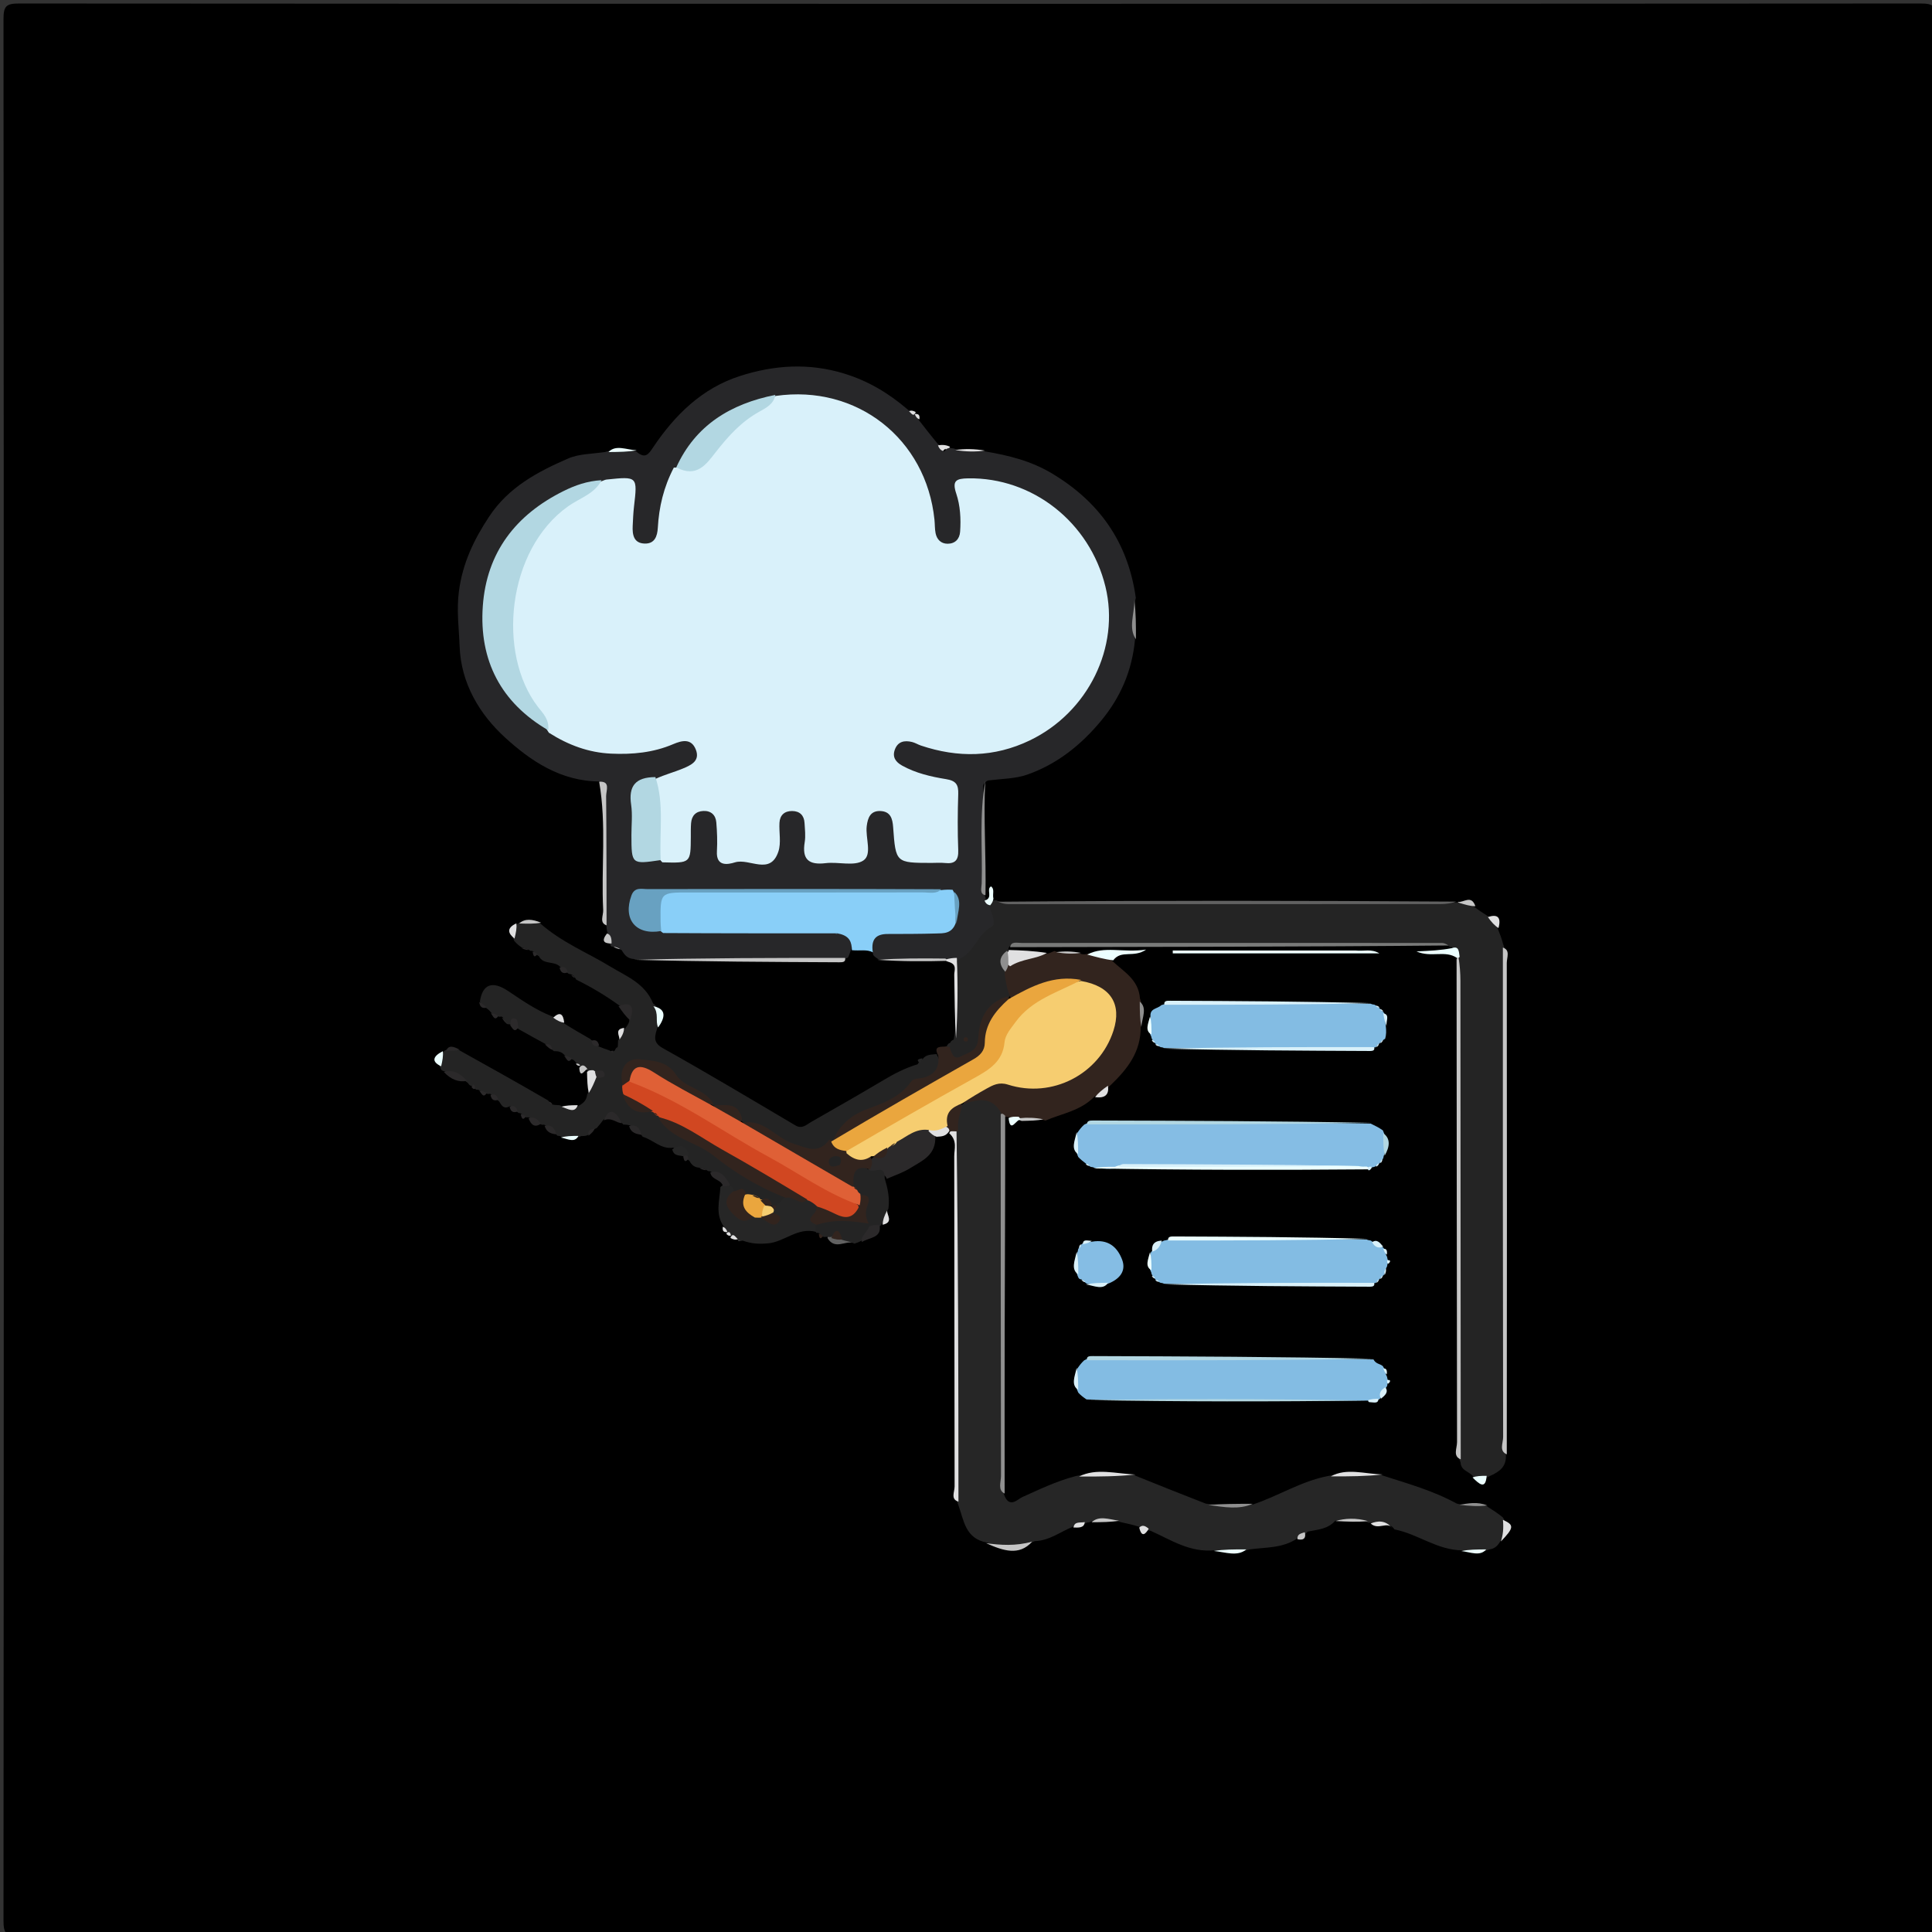 <svg version="1.1" id="Layer_1" xmlns="http://www.w3.org/2000/svg" xmlns:xlink="http://www.w3.org/1999/xlink" x="0px" y="0px"
	 width="100%" viewBox="0 0 500 500" enable-background="new 0 0 500 500" xml:space="preserve">
<rect x="0" y="0" width="500" height="500" fill="#333333" stroke="none"/>
<path fill="#000000" opacity="1" stroke="none" 
	d="
M337,501 
	C226,501 115.5,500.98 5,501.095 
	C1.576,501.099 0.903,500.424 0.905,497 
	C1.014,333 1.014,169 0.905,5 
	C0.903,1.577 1.576,0.903 5,0.905 
	C169,1.014 333,1.014 497,0.905 
	C500.423,0.903 501.097,1.575 501.095,5 
	C500.986,169 500.986,333 501.095,497 
	C501.097,500.422 500.426,501.106 497,501.097 
	C443.834,500.958 390.667,501 337,501 
z"/>
<path fill="#272729" opacity="1" stroke="none" 
	d="
M164.538,116.738 
	C166.992,118.956 167.858,117.517 169.022,115.783 
	C174.643,107.406 181.646,100.496 191.45,97.328 
	C200.343,94.454 209.369,93.865 218.568,96.709 
	C224.642,98.586 229.836,101.654 234.85,105.928 
	C235.536,106.543 236.116,106.5 236.837,106.813 
	C237.069,106.946 237.002,106.998 237.028,106.965 
	C237.359,107.388 237.478,107.907 237.736,108.638 
	C239.395,110.763 240.876,112.687 242.635,114.786 
	C243.138,115.191 243.375,115.408 243.839,115.721 
	C244.056,115.828 244.541,115.807 244.776,115.739 
	C245.01,115.67 245.5,115.624 245.678,115.794 
	C246.065,115.997 246.274,116.031 246.8,116.061 
	C249.471,117.051 251.954,116.214 254.698,116.789 
	C261.092,117.836 266.884,119.316 272.223,122.51 
	C284.388,129.791 291.899,140.157 293.947,154.711 
	C293.008,158.454 293.657,161.842 293.736,165.541 
	C292.981,173.643 289.934,180.533 284.981,186.517 
	C279.795,192.782 273.538,197.795 265.801,200.488 
	C262.742,201.553 259.307,201.54 255.723,201.979 
	C253.846,202.811 254.525,204.309 254.522,205.515 
	C254.498,214.143 254.406,222.771 254.81,231.786 
	C255.07,232.173 255.126,232.44 255.046,232.551 
	C255.292,233.087 255.703,233.405 256.489,233.888 
	C258.935,239.29 256.697,244.034 250.247,247.981 
	C249.684,248.325 249.034,248.486 247.98,248.693 
	C246.727,248.549 245.88,248.466 244.579,248.488 
	C238.653,248.454 233.17,248.555 227.289,248.209 
	C226.615,247.787 226.342,247.591 225.992,247.147 
	C224.888,242.512 225.887,241.012 230.519,240.648 
	C235.241,240.276 240.048,240.727 244.899,238.77 
	C247.282,236.644 247.063,234.442 245.702,231.979 
	C244.754,231.597 244.069,231.488 242.975,231.434 
	C219.774,231.413 196.971,231.425 174.168,231.426 
	C172.672,231.426 171.173,231.355 169.682,231.583 
	C167.574,231.905 165.151,231.744 164.943,234.836 
	C164.747,237.752 165.9,239.657 168.915,240.184 
	C169.407,240.27 169.896,240.373 170.842,240.48 
	C185.517,240.176 199.737,240.421 214.431,240.376 
	C215.22,240.417 215.534,240.45 216.316,240.55 
	C219.096,241.222 220.928,242.233 220.339,245.492 
	C219.967,246.48 219.84,247.069 219.452,247.818 
	C217.316,248.988 215.29,248.456 213.345,248.458 
	C197.118,248.478 180.89,248.551 164.223,248.207 
	C162.398,248.118 161.671,247.228 160.892,245.891 
	C160.181,245.486 159.581,245.49 158.782,245.059 
	C158.51,244.944 158.228,244.955 158.228,244.955 
	C158.228,244.955 158.024,244.76 158.019,244.619 
	C157.352,243.703 157.484,242.762 157.303,241.55 
	C157.098,241.032 157.054,240.817 156.999,240.273 
	C155.897,229.904 156.816,219.832 156.509,209.78 
	C156.435,207.335 156.828,204.834 155.308,202.245 
	C145.085,202.249 137.27,196.847 130.779,190.937 
	C124.228,184.974 119.294,176.976 118.944,167.229 
	C118.775,162.506 118.123,157.934 118.764,153.057 
	C119.725,145.742 122.608,139.718 126.574,133.713 
	C131.631,126.058 139.151,122.083 147.067,118.646 
	C149.833,117.444 153.14,117.491 156.614,116.979 
	C159.342,116.009 161.758,116.696 164.538,116.738 
z"/>
<path fill="#242424" opacity="1" stroke="none" 
	d="
M247.778,248.399 
	C252.21,246.744 252.856,241.726 256.656,239.821 
	C257.773,239.261 256.891,236.737 256.086,234.855 
	C255.904,233.984 256.051,233.557 256.832,233.103 
	C257.179,232.968 257.606,232.971 257.818,232.994 
	C259.756,233.952 261.624,233.488 263.419,233.489 
	C300.53,233.52 337.641,233.513 375.223,233.512 
	C377.507,233.589 379.395,233.181 381.391,234.619 
	C382.644,235.531 383.555,236.143 384.768,236.895 
	C386.162,237.767 387.38,238.397 387.598,240.256 
	C388.176,241.709 388.626,242.858 389.021,244.379 
	C389.963,246.461 389.459,248.335 389.462,250.124 
	C389.527,292.058 389.423,333.992 389.723,376.382 
	C389.943,379.648 387.998,380.927 385.514,382.017 
	C384.14,382.837 383.012,382.968 381.398,382.232 
	C380.231,380.72 378.11,380.711 377.998,378.487 
	C377.041,376.438 377.539,374.564 377.538,372.772 
	C377.505,332.11 377.513,291.449 377.513,250.326 
	C377.728,248.281 376.898,247.025 376.007,245.343 
	C375.794,244.966 375.47,245.095 375.296,245.074 
	C374.288,244.29 373.252,244.494 372.277,244.495 
	C335.41,244.527 298.544,244.404 261.319,244.883 
	C260.961,245.216 261.01,245.514 260.914,245.997 
	C260.211,248.253 260.117,250.028 260.933,252.14 
	C261.543,254.143 262.179,255.795 261.318,257.893 
	C256.962,260.695 254.812,264.455 254.309,269.16 
	C253.989,272.149 251.925,273.397 249.523,274.273 
	C247.449,275.03 245.966,274.265 245.395,271.666 
	C245.483,271.021 245.535,270.766 245.742,270.15 
	C246.045,269.481 246.273,269.247 246.82,269.034 
	C248.086,262.275 247.185,255.523 247.778,248.399 
z"/>
<path fill="#262626" opacity="1" stroke="none" 
	d="
M293.591,381.804 
	C299.901,384.364 305.786,386.695 312.054,389.139 
	C316.249,389.813 320.08,389.394 324.261,389.357 
	C330.931,387.127 336.607,383.393 343.584,382.013 
	C348.34,380.972 352.769,381.707 357.593,381.787 
	C364.366,383.97 370.79,385.737 377.016,389.129 
	C379.709,389.87 382.086,389.285 384.75,389.797 
	C386.312,390.792 387.543,391.575 388.882,392.655 
	C390.438,394.842 390.043,396.654 388.398,398.655 
	C387.665,400.018 386.93,400.763 385.411,401.005 
	C383.079,401.991 380.956,401.306 378.49,401.228 
	C371.893,401.187 367.009,397 360.885,395.806 
	C359.263,393.397 356.88,395.114 354.836,394.118 
	C354.49,393.982 354.341,394.149 354.239,394.102 
	C351.478,392.886 348.68,393.756 345.583,393.552 
	C343.588,395.782 341.085,395.827 338.411,396.381 
	C337.731,397.258 337,397.561 335.948,397.994 
	C332.05,400.736 327.783,400.378 323.379,400.983 
	C320.311,401.967 317.528,401.309 314.377,401.213 
	C307.922,401.846 303.113,398.55 297.718,396.138 
	C296.665,396.037 295.959,395.855 295.035,395.195 
	C293.293,394.638 291.844,394.309 290.099,393.938 
	C287.469,393.04 285.061,393.651 282.392,393.745 
	C282.097,393.951 281.617,394.043 281.375,394.011 
	C280.325,394.645 279.222,394.453 277.983,394.993 
	C274.453,396.35 271.7,398.715 267.805,398.844 
	C263.706,400.587 259.795,400.977 255.43,399.222 
	C249.796,398.18 249.483,393.553 248.006,389.459 
	C247.058,387.373 247.54,385.505 247.537,383.715 
	C247.488,354.128 247.541,324.541 247.398,294.485 
	C246.492,291.522 246.414,289.085 248.143,286.397 
	C255.034,281.995 256.937,282.379 259.6,288.758 
	C259.486,321.526 259.423,353.833 259.776,386.57 
	C261.081,390.654 263.402,387.969 264.528,387.465 
	C268.976,385.472 273.348,383.333 278.423,382.004 
	C283.553,380.908 288.375,381.747 293.591,381.804 
z"/>
<path fill="#242424" opacity="1" stroke="none" 
	d="
M142.881,285.835 
	C143.535,285.984 144.011,285.977 144.84,286.033 
	C146.548,286.915 148.013,286.39 149.672,286.242 
	C150.928,285.508 151.791,284.85 151.962,283.251 
	C152.783,281.904 152.692,280.6 153.321,279.249 
	C153.737,278.755 153.798,278.461 153.411,278.022 
	C152.87,277.776 152.583,277.588 152.117,277.187 
	C151.914,277.01 151.997,277.001 152.001,277.043 
	C151.567,276.604 150.922,276.643 150.152,276.237 
	C149.928,276.037 149.994,276.012 149.983,276.046 
	C149.803,275.809 149.604,275.564 149.194,275.187 
	C148.898,274.791 148.752,274.57 148.393,274.299 
	C147.577,274.029 147.042,273.637 146.189,273.158 
	C145.361,272.187 144.54,272.033 143.334,272.032 
	C142.548,271.407 142.203,270.667 141.165,270.187 
	C138.848,268.908 136.778,267.793 134.453,266.472 
	C133.575,266.002 133.21,265.379 132.261,265.118 
	C131.932,265.127 131.47,265.044 131.235,265.023 
	C130.569,264.56 130.532,263.941 130.07,263.221 
	C129.847,263.029 129.506,263.091 129.344,263.152 
	C128.563,263.016 128.038,262.633 127.201,262.167 
	C126.809,261.711 126.63,261.479 126.218,261.168 
	C125.471,260.527 124.72,260.199 124.189,259.226 
	C124.863,254.644 127.465,253.781 131.483,256.456 
	C135.008,258.802 138.46,261.282 142.768,262.988 
	C144.028,263.457 145.176,263.436 145.856,264.781 
	C148.171,266.24 150.287,267.465 152.703,268.851 
	C153.538,269.559 154.09,270.089 154.876,270.788 
	C155.869,271.218 156.642,271.464 157.699,271.837 
	C158.145,272.098 158.308,272.231 158.705,272.154 
	C158.939,271.944 158.955,271.983 158.962,271.964 
	C159.255,271.77 159.494,271.546 159.83,271.072 
	C159.949,270.453 159.927,270.037 159.952,269.311 
	C160.695,268.281 160.868,267.245 161.706,266.271 
	C162.21,265.63 162.517,265.21 162.789,264.513 
	C163.27,262.193 162.416,260.897 160.203,260.162 
	C156.628,257.601 153.111,255.483 149.123,253.533 
	C148.783,252.928 148.579,252.588 147.973,252.213 
	C147.685,252.11 147.34,252.059 147.169,252.025 
	C146.449,251.422 145.868,250.889 145,250.241 
	C143.426,248.525 140.693,249.858 139.446,247.433 
	C138.788,247.094 138.483,246.835 138.055,246.243 
	C137.812,246.047 137.436,246.057 137.249,246.072 
	C136.619,245.537 135.958,245.499 135.047,245.226 
	C134.221,244.657 133.692,244.21 133.093,243.511 
	C132.318,241.901 133.115,240.748 133.781,239.238 
	C134.034,238.934 134.018,239.031 133.969,239.028 
	C135.673,238.044 137.552,238.658 139.729,238.897 
	C145.371,243.923 151.973,246.491 157.923,250.129 
	C162.036,252.644 166.868,254.394 169.019,259.679 
	C171.138,261.325 170.662,263.318 170.23,265.599 
	C169.556,267.987 168.704,269.675 171.528,271.254 
	C183.084,277.713 194.448,284.515 205.847,291.25 
	C207.588,292.278 208.675,291.077 209.881,290.391 
	C216.182,286.805 222.473,283.197 228.707,279.497 
	C231.419,277.888 234.168,276.432 237.481,275.429 
	C237.871,274.805 238.135,274.503 238.751,274.094 
	C239.748,272.822 240.938,272.967 242.364,272.788 
	C244.407,276.487 243.114,277.748 239.611,280.228 
	C232.032,285.596 222.588,287.901 215.798,295.142 
	C212.124,299.216 210.185,299.366 205.092,297.267 
	C200.797,295.497 197.517,291.868 192.524,290.704 
	C190.471,288.591 188.549,286.984 185.463,286.686 
	C179.562,283.126 174.699,278.525 168.596,276.011 
	C164.505,274.326 163.093,275.38 161.787,280.417 
	C161.955,281.184 162.044,281.622 162.207,282.381 
	C162.844,285.455 164.737,286.598 167.671,286.95 
	C168.223,287.085 168.442,287.154 168.973,287.371 
	C169.478,287.65 169.67,287.78 170.129,288.134 
	C170.562,288.52 170.729,288.682 171.13,289.098 
	C176.798,292.606 182.606,295.329 187.64,299.12 
	C192.513,302.79 198.101,305.189 203.132,309.101 
	C203.456,310.445 202.979,311.234 202.036,312.144 
	C201.538,312.394 201.322,312.452 200.778,312.483 
	C199.63,312.22 199,311.628 197.971,311.156 
	C197.524,310.955 197.345,310.876 196.899,310.684 
	C196.092,310.364 195.543,310.187 194.681,310.035 
	C193.999,309.897 193.62,309.772 192.993,309.461 
	C192.085,308.772 191.308,308.641 190.192,308.524 
	C189.495,308.255 189.14,308.016 188.598,307.49 
	C187.474,305.491 186.076,304.256 184.029,303.259 
	C183.761,303.089 183.408,303.076 183.232,303.078 
	C182.622,302.544 181.977,302.499 181.093,302.212 
	C179.704,302.122 179.031,301.549 178.411,300.406 
	C177.992,300.125 177.81,299.999 177.591,299.543 
	C177.156,297.634 175.369,297.903 174.225,297.027 
	C171.014,297.465 169.159,295.046 166.337,294.19 
	C165.401,292.885 164.409,292.093 163.025,291.258 
	C162.362,291.07 161.975,291.046 161.298,291.023 
	C159.83,289.375 158.649,287.737 156.17,289.782 
	C155.539,290.61 155.097,291.171 154.453,291.915 
	C153.48,292.368 152.775,292.722 152.193,293.73 
	C151.589,293.992 151.169,294.018 150.435,294.011 
	C148.777,294.888 147.281,294.362 145.459,294.226 
	C144.889,293.99 144.709,293.96 144.254,293.92 
	C143.347,292.829 142.384,292.097 141.134,291.225 
	C140.902,291.029 140.502,291.066 140.306,291.111 
	C139.119,290.674 138.237,290.013 137.02,289.266 
	C136.734,289.101 136.48,289.156 136.359,289.204 
	C135.808,289.105 135.478,288.838 134.982,288.263 
	C134.697,288.095 134.346,288.053 134.172,288.023 
	C133.457,287.433 132.889,286.901 132.06,286.226 
	C130.578,287.111 129.933,286.399 129.211,285.096 
	C128.437,284.42 127.894,283.893 127.107,283.212 
	C126.887,283.033 126.51,283.077 126.327,283.129 
	C125.538,282.99 125.014,282.623 124.171,282.201 
	C123.907,282.028 123.452,282.005 123.224,281.993 
	C122.783,281.693 122.594,281.389 122.169,281.097 
	C121.62,280.971 121.385,280.759 121.097,280.277 
	C119.267,278.805 117.228,278.199 114.971,277.249 
	C114.36,277.089 114.165,276.929 114.039,276.483 
	C113.181,274.974 113.227,273.716 114.614,272.291 
	C114.955,272.058 114.945,271.956 114.994,271.941 
	C116.104,271.29 117.262,271.562 118.778,271.754 
	C126.643,276.123 134.123,280.305 141.801,284.769 
	C142.243,285.25 142.478,285.459 142.881,285.835 
z"/>
<path fill="#89CFF8" opacity="1" stroke="none" 
	d="
M243.547,230.357 
	C244.744,230.225 245.466,230.212 246.541,230.278 
	C248.093,232.969 247.238,235.723 247.354,238.851 
	C246.335,241.715 244.161,241.531 242.215,241.587 
	C238.053,241.707 233.888,241.706 229.723,241.714 
	C226.789,241.719 225.35,242.997 225.887,246.472 
	C224.411,245.626 222.568,246.122 220.475,245.912 
	C220.417,243.907 219.953,242.37 217.41,241.704 
	C216.868,241.588 216.687,241.579 216.238,241.547 
	C201.337,241.544 186.706,241.562 171.633,241.47 
	C169.517,240.083 169.483,238.208 169.439,236.379 
	C169.325,231.604 170.35,230.525 175.116,230.521 
	C195.769,230.502 216.423,230.514 237.076,230.511 
	C239.074,230.51 241.073,230.546 243.547,230.357 
z"/>
<path fill="#85BDE4" opacity="1" stroke="none" 
	d="
M358.234,298.81 
	C358.034,299.239 358.055,299.598 357.975,299.758 
	C357.733,300.202 357.538,300.459 357.171,300.891 
	C357.034,301.091 357.035,301.015 357.07,301.029 
	C356.816,301.223 356.543,301.425 356.068,301.778 
	C355.847,301.906 355.58,302.062 355.429,302.03 
	C355.017,302.135 354.756,302.273 354.052,302.443 
	C353.009,302.49 352.415,302.432 351.381,302.204 
	C330.654,301.926 310.372,301.934 289.635,302.198 
	C287.335,302.636 285.477,302.466 283.213,302.217 
	C282.803,301.999 282.406,302.046 282.224,301.963 
	C281.778,301.705 281.525,301.518 281.091,301.174 
	C280.313,300.586 279.723,300.143 279.056,299.427 
	C278.077,297.374 278.665,295.48 278.78,293.224 
	C279.442,292.249 279.886,291.689 280.594,291.051 
	C281.916,290.292 283.105,290.521 284.245,290.522 
	C307.587,290.542 330.929,290.447 354.721,290.773 
	C356.036,291.414 356.901,291.843 357.889,292.545 
	C358.86,294.618 358.576,296.504 358.234,298.81 
z"/>
<path fill="#83BCE3" opacity="1" stroke="none" 
	d="
M359.194,357.868 
	C359.01,358.224 359.042,358.592 358.958,358.756 
	C358.213,359.717 357.764,360.636 357.211,361.848 
	C357.069,362.121 357.025,362.041 357.069,362.054 
	C356.228,362.609 355.24,362.455 353.793,362.487 
	C329.407,362.441 305.508,362.581 281.184,362.17 
	C280.216,361.507 279.673,361.091 279.068,360.422 
	C278.046,358.397 278.681,356.496 278.776,354.241 
	C279.431,353.273 279.869,352.722 280.561,352.073 
	C281.709,351.362 282.731,351.517 283.716,351.518 
	C307.489,351.554 331.262,351.425 355.461,351.833 
	C356.149,353.086 357.163,352.888 357.899,353.577 
	C358.385,354.338 358.477,354.916 358.702,355.754 
	C358.839,356.013 359.019,356.387 359.013,356.595 
	C359.13,357.039 359.254,357.276 359.194,357.868 
z"/>
<path fill="#83BCE3" opacity="1" stroke="none" 
	d="
M358.647,265.543 
	C358.779,266.801 358.79,267.739 358.476,268.829 
	C357.865,269.194 357.591,269.423 357.165,269.879 
	C357.004,270.093 357.004,270.003 357.049,270.004 
	C356.813,270.202 356.555,270.427 356.164,270.881 
	C356.01,271.087 356.02,271.015 356.053,271.03 
	C350.638,272.036 345.141,271.411 339.671,271.449 
	C327.009,271.539 314.345,271.549 301.239,271.219 
	C300.796,270.997 300.45,271.049 300.293,270.972 
	C299.841,270.737 299.569,270.546 299.115,270.179 
	C298.909,270.037 298.98,270.016 298.974,270.052 
	C298.796,269.811 298.597,269.554 298.245,269.108 
	C298.119,268.899 297.963,268.553 297.98,268.364 
	C297.119,266.754 297.642,265.197 297.775,263.292 
	C297.407,260.872 299.541,261.168 300.549,260.122 
	C304.255,258.95 307.739,259.563 311.174,259.549 
	C325.56,259.492 339.947,259.452 354.777,259.78 
	C355.222,260.001 355.588,259.95 355.755,260.03 
	C356.212,260.273 356.474,260.473 356.92,260.841 
	C357.13,260.973 357.032,260.999 357.022,260.95 
	C357.204,261.184 357.424,261.445 357.881,261.831 
	C358.089,261.982 358.021,261.949 358.045,261.92 
	C358.737,262.931 358.376,264.113 358.647,265.543 
z"/>
<path fill="#83BCE3" opacity="1" stroke="none" 
	d="
M298.246,330.127 
	C298.113,329.923 297.949,329.568 297.97,329.373 
	C297.129,327.762 297.634,326.215 297.767,324.313 
	C297.969,323.904 297.956,323.989 297.914,323.978 
	C298.924,323.306 299.356,322.006 300.76,321.287 
	C301.031,321.145 301.418,320.98 301.627,320.996 
	C305.223,319.933 308.703,320.565 312.131,320.551 
	C325.835,320.493 339.541,320.443 353.691,320.782 
	C354.137,320.998 354.588,320.983 354.794,321.073 
	C355.749,321.849 356.673,322.23 357.833,322.801 
	C358.092,322.95 358.011,322.941 358.041,322.914 
	C358.369,323.394 358.482,323.958 358.728,324.774 
	C358.873,325.023 359.044,325.391 359.035,325.594 
	C359.143,326.028 359.261,326.259 359.2,326.835 
	C359.022,327.181 359.025,327.615 358.939,327.815 
	C358.497,328.486 358.499,329.078 358.186,329.859 
	C358.052,330.11 358.018,330.037 358.056,330.023 
	C357.81,330.206 357.552,330.43 357.162,330.887 
	C357.01,331.094 357.007,331.008 357.05,331.008 
	C356.812,331.205 356.553,331.429 356.163,331.885 
	C356.01,332.092 356.022,332.019 356.057,332.031 
	C350.642,333.037 345.145,332.41 339.674,332.449 
	C327.01,332.539 314.345,332.549 301.237,332.217 
	C300.795,331.993 300.429,332.038 300.262,331.961 
	C299.798,331.731 299.533,331.537 299.09,331.168 
	C298.88,331.036 298.961,331.012 298.968,331.054 
	C298.805,330.818 298.606,330.564 298.246,330.127 
z"/>
<path fill="#32241E" opacity="1" stroke="none" 
	d="
M259.157,288.143 
	C256.658,283.666 253.32,284.436 249.303,285.708 
	C252.286,280.882 256.613,278.577 262.501,279.918 
	C272.711,282.241 283.273,276.397 286.82,266.568 
	C288.723,261.294 286.81,257.817 280.191,255.062 
	C275.557,253.521 271.668,255.089 267.785,256.578 
	C265.938,257.286 264.293,258.544 261.56,258.25 
	C260.614,256.1 260.314,254.289 260.009,252.077 
	C260.065,250.926 260.292,250.237 261.036,249.386 
	C263.893,246.593 267.326,247.221 270.781,246.851 
	C271.606,246.728 272.097,246.439 272.872,246.117 
	C275.118,247 277.216,246.243 279.555,246.775 
	C280.074,246.975 280.264,246.971 280.739,246.981 
	C283.397,246.28 285.503,246.934 287.709,248.56 
	C290.849,251.518 294.662,253.462 295.025,258.409 
	C295.987,260.818 295.311,262.99 295.219,265.516 
	C295.33,272.229 291.802,276.638 287.386,280.876 
	C286.019,282.025 284.934,283.014 283.276,283.755 
	C279.727,287.462 275.004,288.118 270.54,290.009 
	C268.456,289.359 266.639,289.477 264.441,289.507 
	C263.266,289.631 262.487,289.553 261.382,289.232 
	C261.055,289.013 260.652,289.109 260.446,289.081 
	C259.799,289.027 259.49,288.817 259.157,288.143 
z"/>
<path fill="#262626" opacity="1" stroke="none" 
	d="
M200.761,312.163 
	C201.516,311.437 202.019,310.872 202.764,310.151 
	C204.993,308.139 206.88,310.053 209.156,310.187 
	C210.185,310.334 210.799,310.596 211.471,311.385 
	C212.428,313.364 211.149,314.998 211.555,316.997 
	C211.65,317.744 211.587,318.164 211.217,318.812 
	C206.438,317.522 203.051,321.38 198.832,321.77 
	C196.593,321.978 194.629,321.929 192.225,321.077 
	C191.675,321.125 191.514,321.206 191.142,321.12 
	C190.93,320.954 191.029,320.957 191.035,321.006 
	C190.611,320.585 190.015,320.495 189.184,320.201 
	C188.927,320.051 188.993,320.02 188.988,320.056 
	C188.791,319.809 188.568,319.55 188.113,319.162 
	C187.906,319.01 187.979,319.004 187.963,319.037 
	C187.643,318.614 187.522,318.097 187.265,317.366 
	C185.067,314.112 186.219,310.757 186.439,307.207 
	C187.181,306.559 187.708,306.441 188.638,306.77 
	C189.313,307.103 189.574,307.292 189.889,307.781 
	C190.076,311.001 189.091,314.701 194.545,314.322 
	C195.336,314.217 195.79,314.207 196.577,314.294 
	C197.854,314.376 198.644,315.485 199.66,314.477 
	C199.6,314.018 199.577,313.829 199.602,313.354 
	C199.835,312.701 200.127,312.46 200.761,312.163 
z"/>
<path fill="#32241E" opacity="1" stroke="none" 
	d="
M215.552,295.226 
	C217.129,291.313 220.221,288.628 224.121,287.153 
	C228.481,285.504 232.854,284.065 235.712,280.011 
	C236.457,278.953 237.801,279.215 238.909,278.929 
	C241.606,278.233 243.227,276.587 242.809,273.166 
	C241.644,270.938 242.903,270.9 244.465,270.864 
	C244.982,270.78 245.199,270.694 245.704,270.804 
	C246.255,272.565 246.777,274.436 248.701,273.377 
	C250.475,272.401 252.96,272.141 253.154,268.821 
	C253.425,264.158 254.912,259.679 260.552,257.946 
	C260.914,257.911 261.074,258.092 261.154,258.183 
	C259.292,262.943 256.03,267.007 255.281,272.257 
	C255.032,274 252.975,275.029 251.386,275.931 
	C240.265,282.243 229.369,288.947 218.099,294.998 
	C217.506,295.316 216.868,295.488 215.552,295.226 
z"/>
<path fill="#C6C6C6" opacity="1" stroke="none" 
	d="
M389.953,376.381 
	C387.898,375.517 389.013,373.508 389.009,371.889 
	C388.922,329.833 388.929,287.776 388.943,245.235 
	C390.918,245.876 389.952,247.747 389.954,249.239 
	C390.009,291.467 389.997,333.696 389.953,376.381 
z"/>
<path fill="#C6C6C6" opacity="1" stroke="none" 
	d="
M377.485,247.807 
	C377.793,249.901 377.957,251.888 377.959,253.876 
	C378,294.983 378.023,336.091 378.037,377.677 
	C375.938,376.861 377.084,374.821 377.081,373.204 
	C376.997,331.791 377.012,290.379 376.962,248.502 
	C376.915,248.038 377.267,247.702 377.485,247.807 
z"/>
<path fill="#616161" opacity="1" stroke="none" 
	d="
M376.821,233.337 
	C375.85,233.718 374.367,233.973 372.883,233.974 
	C335.577,234.001 298.271,234.004 260.965,233.995 
	C260.148,233.995 259.33,233.812 258.271,233.366 
	C297.456,233.042 336.882,233.067 376.821,233.337 
z"/>
<path fill="#797A79" opacity="1" stroke="none" 
	d="
M261.426,245.127 
	C261.667,243.535 263.186,244.038 264.414,244.037 
	C300.668,244.013 336.922,244.022 373.176,244.039 
	C373.661,244.04 374.147,244.227 374.877,244.69 
	C337.379,245.048 299.635,245.043 261.426,245.127 
z"/>
<path fill="#2B292A" opacity="1" stroke="none" 
	d="
M242.041,293.98 
	C242.354,298.947 238.657,300.382 235.666,302.253 
	C233.86,303.382 231.805,304.113 229.507,305.073 
	C228.702,303.087 226.954,304.222 225.547,303.635 
	C224.34,302.784 224.622,301.896 225.017,300.708 
	C225.301,300.231 225.44,300.059 225.822,299.667 
	C226.902,298.828 228.004,298.609 228.869,297.485 
	C229.214,297.085 229.357,296.928 229.731,296.547 
	C230.446,295.877 230.942,295.445 231.648,294.727 
	C234.394,292.519 236.831,290.39 240.738,291.445 
	C241.661,292.149 241.964,292.819 242.041,293.98 
z"/>
<path fill="#85BDE4" opacity="1" stroke="none" 
	d="
M282.602,321.344 
	C286.762,320.633 289.138,322.682 290.397,325.976 
	C291.338,328.437 290.326,330.507 287.563,331.868 
	C285.47,332.929 283.588,332.336 281.338,332.244 
	C280.915,332.052 280.977,332.014 280.981,332.05 
	C280.77,331.775 280.513,331.504 279.967,331.137 
	C279.42,331.062 279.195,330.96 279.022,330.499 
	C278.076,328.477 278.662,326.533 278.78,324.214 
	C278.999,323.786 278.953,323.44 279.03,323.284 
	C279.251,322.825 279.442,322.556 279.821,322.117 
	C279.962,321.913 279.973,321.994 279.944,321.965 
	C280.646,321.421 281.503,321.553 282.602,321.344 
z"/>
<path fill="#8F8F8F" opacity="1" stroke="none" 
	d="
M258.984,288.369 
	C259.33,288.079 259.684,288.267 260.139,288.754 
	C260.162,307.788 260.061,326.524 260.011,345.259 
	C259.974,358.86 260.003,372.462 260.001,386.531 
	C258.141,385.615 259.06,383.624 259.056,381.945 
	C258.986,350.913 258.997,319.88 258.984,288.369 
z"/>
<path fill="#E0E0E1" opacity="1" stroke="none" 
	d="
M247.546,292.817 
	C247.993,324.764 248.035,356.454 248.047,388.618 
	C245.944,388.019 247.054,386.132 247.05,384.675 
	C246.98,356.199 247.018,327.722 246.954,299.246 
	C246.95,297.366 247.816,295.218 245.665,293.296 
	C245.88,292.604 246.482,292.461 247.546,292.817 
z"/>
<path fill="#242424" opacity="1" stroke="none" 
	d="
M224.772,302.669 
	C226.164,303.804 229.049,301.035 228.962,304.96 
	C229.707,307.499 230.292,309.872 229.924,312.774 
	C229.202,314.201 229.376,315.579 228.26,316.708 
	C228.046,316.924 228.094,317.016 228.056,317.051 
	C227.451,317.546 226.814,317.818 225.722,317.754 
	C225.156,317.601 224.939,317.506 224.449,317.19 
	C222.244,315.096 223.614,312.584 222.685,310.232 
	C222.128,309.669 221.816,309.335 221.291,308.712 
	C220.936,308.229 220.804,308.026 220.504,307.49 
	C220.253,306.919 220.17,306.68 220.009,306.064 
	C220.011,302.572 220.518,300.049 224.772,302.669 
z"/>
<path fill="#B2D7E2" opacity="1" stroke="none" 
	d="
M355.81,351.643 
	C331.182,352.08 306.478,352.072 281.295,352.02 
	C281.128,350.955 281.958,350.949 282.802,350.952 
	C307.113,351.035 331.424,351.117 355.81,351.643 
z"/>
<path fill="#B2D7E2" opacity="1" stroke="none" 
	d="
M354.957,290.589 
	C330.719,290.993 306.267,291.002 281.336,290.992 
	C281.244,290.02 282.077,289.985 282.914,289.987 
	C306.857,290.054 330.8,290.124 354.957,290.589 
z"/>
<path fill="#B2D7E2" opacity="1" stroke="none" 
	d="
M280.968,362.331 
	C304.901,361.977 329.042,362.031 353.614,362.443 
	C329.755,362.78 305.466,362.759 280.968,362.331 
z"/>
<path fill="#ECFFFF" opacity="1" stroke="none" 
	d="
M351.57,301.778 
	C352.466,301.958 352.914,301.929 353.699,301.905 
	C354.143,302.072 354.25,302.234 354.18,302.626 
	C330.425,302.828 306.847,302.799 283.036,302.385 
	C284.572,301.981 286.341,301.962 288.549,301.968 
	C289.877,301.37 290.897,301.517 291.88,301.518 
	C311.628,301.547 331.375,301.439 351.57,301.778 
z"/>
<path fill="#D9F1FA" opacity="1" stroke="none" 
	d="
M301.025,332.381 
	C318.912,331.979 337.029,331.966 355.619,331.998 
	C355.865,332.795 355.304,333.001 354.588,332.998 
	C336.81,332.919 319.033,332.845 301.025,332.381 
z"/>
<path fill="#C6C6C6" opacity="1" stroke="none" 
	d="
M163.982,248.384 
	C181.934,247.932 200.085,247.888 218.714,247.911 
	C218.908,248.995 218.105,249.04 217.253,249.036 
	C199.563,248.952 181.872,248.873 163.982,248.384 
z"/>
<path fill="#D9F1FA" opacity="1" stroke="none" 
	d="
M301.03,271.381 
	C318.911,270.979 337.027,270.961 355.615,270.994 
	C355.874,271.807 355.314,272.001 354.597,271.998 
	C336.819,271.917 319.042,271.842 301.03,271.381 
z"/>
<path fill="#ECFFFF" opacity="1" stroke="none" 
	d="
M350.818,245.988 
	C353.025,246.22 354.86,245.478 356.974,246.729 
	C338.84,246.729 321.176,246.729 303.511,246.729 
	C303.51,246.482 303.509,246.235 303.508,245.988 
	C319.12,245.988 334.732,245.988 350.818,245.988 
z"/>
<path fill="#D9F1FA" opacity="1" stroke="none" 
	d="
M354.989,259.614 
	C337.419,260.019 319.617,260.037 301.336,260.028 
	C301.158,258.957 302.008,258.989 302.839,258.993 
	C320.144,259.07 337.45,259.149 354.989,259.614 
z"/>
<path fill="#ECFFFF" opacity="1" stroke="none" 
	d="
M353.928,320.602 
	C337.024,321.015 319.911,321.033 302.317,321.031 
	C302.159,320.001 302.995,319.99 303.833,319.994 
	C320.462,320.064 337.091,320.135 353.928,320.602 
z"/>
<path fill="#242424" opacity="1" stroke="none" 
	d="
M211.221,319.045 
	C211.003,318.599 211.002,318.143 210.998,317.344 
	C215.283,313.542 219.708,313.871 224.598,316.753 
	C224.978,316.985 225,317.002 225.01,317.012 
	C226.347,319.059 224.207,319.644 223.122,321.03 
	C222.327,321.443 221.846,321.629 221.111,321.859 
	C220.161,321.278 219.293,321.568 218.21,321.374 
	C217.228,320.964 216.649,320.356 215.494,320.467 
	C215,320.455 214.803,320.43 214.375,320.216 
	C213.974,320.051 213.802,320.076 213.376,320.155 
	C212.747,320.061 212.469,319.81 212.087,319.244 
	C211.869,319.049 211.437,319.035 211.221,319.045 
z"/>
<path fill="#C6C6C6" opacity="1" stroke="none" 
	d="
M155.062,202.301 
	C158.076,202.133 156.85,204.569 156.865,206.08 
	C156.976,217.057 156.953,228.036 156.98,239.478 
	C155.04,238.801 156.177,236.965 156.102,235.485 
	C155.546,224.537 157.013,213.534 155.062,202.301 
z"/>
<path fill="#8F8F8F" opacity="1" stroke="none" 
	d="
M255.04,231.692 
	C253.454,231.372 254.027,229.851 254.061,228.645 
	C254.311,219.866 253.376,211.064 254.986,202.122 
	C254.489,211.686 255.234,221.455 255.04,231.692 
z"/>
<path fill="#E0E0E1" opacity="1" stroke="none" 
	d="
M270.931,246.619 
	C268.091,248.285 264.572,248.044 261.405,250.077 
	C260.021,249.102 259.988,247.988 260.788,246.439 
	C261.064,246.087 261.113,245.898 261.027,245.853 
	C264.209,245.946 267.478,246.083 270.931,246.619 
z"/>
<path fill="#E0E0E1" opacity="1" stroke="none" 
	d="
M247.633,247.9 
	C247.928,254.835 247.856,261.675 247.423,268.747 
	C247.042,263.415 247.075,257.85 246.957,252.288 
	C246.933,251.178 247.824,249.572 245.454,248.929 
	C244.847,248.724 244.672,248.606 244.761,248.314 
	C245.772,248.027 246.519,247.916 247.633,247.9 
z"/>
<path fill="#ECFFFF" opacity="1" stroke="none" 
	d="
M288.108,248.522 
	C285.872,248.281 283.809,247.687 281.385,247.044 
	C285.76,244.712 290.666,246.629 296.619,245.751 
	C293.335,248.019 290.226,245.712 288.108,248.522 
z"/>
<path fill="#32241E" opacity="1" stroke="none" 
	d="
M247.963,292.669 
	C247.352,292.894 246.753,292.713 245.746,292.761 
	C245.336,292.99 245.429,292.969 245.461,293.004 
	C245.222,292.94 244.951,292.842 244.443,292.38 
	C243.512,288.687 244.328,286.246 248.438,285.659 
	C248.844,285.817 248.959,285.945 249.018,286.008 
	C248.502,288.099 247.707,290.087 247.963,292.669 
z"/>
<path fill="#C6C6C6" opacity="1" stroke="none" 
	d="
M244.559,248.073 
	C245.025,248.139 245.018,248.49 245.02,248.666 
	C239.093,248.832 233.164,248.822 227.062,248.398 
	C232.624,247.992 238.359,248 244.559,248.073 
z"/>
<path fill="#C6C6C6" opacity="1" stroke="none" 
	d="
M255.204,399.373 
	C258.929,399.882 262.806,400.162 267.124,398.979 
	C263.72,402.779 259.541,401.306 255.204,399.373 
z"/>
<path fill="#E0E0E1" opacity="1" stroke="none" 
	d="
M293.878,381.61 
	C289.256,382.095 284.497,382.157 279.265,382.123 
	C283.669,379.864 288.753,381.385 293.878,381.61 
z"/>
<path fill="#ECFFFF" opacity="1" stroke="none" 
	d="
M377.747,247.563 
	C377.704,247.913 377.289,247.842 377.102,247.94 
	C374.031,245.807 370.452,247.918 366.576,246.231 
	C370.16,246.061 372.907,245.93 375.724,245.383 
	C377.541,244.755 377.537,246.098 377.747,247.563 
z"/>
<path fill="#E0E0E1" opacity="1" stroke="none" 
	d="
M357.848,381.597 
	C353.642,382.056 349.267,382.108 344.431,382.083 
	C348.427,379.84 353.108,381.44 357.848,381.597 
z"/>
<path fill="#2B292A" opacity="1" stroke="none" 
	d="
M223.044,321.454 
	C222.791,319.653 224.45,319.034 224.958,317.362 
	C225.77,317.026 226.519,317.031 227.643,317.061 
	C228.247,320.485 224.92,320.191 223.044,321.454 
z"/>
<path fill="#8F8F8F" opacity="1" stroke="none" 
	d="
M324.19,389.187 
	C320.813,390.707 316.927,390.117 312.742,389.455 
	C316.211,389.217 319.985,389.182 324.19,389.187 
z"/>
<path fill="#2B292A" opacity="1" stroke="none" 
	d="
M160.065,260.409 
	C163.558,258.98 164.204,260.678 163.048,264.023 
	C161.921,263.045 161.086,261.853 160.065,260.409 
z"/>
<path fill="#262626" opacity="1" stroke="none" 
	d="
M173.972,297.459 
	C175.938,296.107 177.52,296.386 178.252,298.82 
	C177.834,299.209 177.633,299.385 177.11,299.322 
	C175.755,298.886 174.428,299.316 173.972,297.459 
z"/>
<path fill="#8F8F8F" opacity="1" stroke="none" 
	d="
M293.979,165.436 
	C291.964,162.555 293.578,158.988 293.582,155.339 
	C293.962,158.414 293.997,161.702 293.979,165.436 
z"/>
<path fill="#2B292A" opacity="1" stroke="none" 
	d="
M188.936,306.651 
	C188.485,306.985 187.978,306.974 187.087,306.931 
	C186.574,305.119 184.114,305.424 183.819,303.415 
	C186.42,302.645 187.673,304.439 188.936,306.651 
z"/>
<path fill="#E0E0E1" opacity="1" stroke="none" 
	d="
M388.429,398.929 
	C388.97,397.272 389.172,395.537 388.954,393.338 
	C391.893,394.659 391.874,395.329 388.429,398.929 
z"/>
<path fill="#2B292A" opacity="1" stroke="none" 
	d="
M114.875,277.432 
	C117.077,276.756 119.06,277.602 120.839,279.736 
	C118.691,280.136 116.713,279.402 114.875,277.432 
z"/>
<path fill="#E0E0E1" opacity="1" stroke="none" 
	d="
M154.397,278.661 
	C153.747,280.277 153.23,281.543 152.374,282.868 
	C152.003,281.235 151.97,279.545 151.926,277.433 
	C152.341,276.979 152.768,276.947 153.54,276.98 
	C154.291,277.37 154.497,277.797 154.397,278.661 
z"/>
<path fill="#ECFFFF" opacity="1" stroke="none" 
	d="
M314.12,401.389 
	C316.681,400.984 319.394,400.973 322.558,400.981 
	C320.246,402.925 317.201,401.702 314.12,401.389 
z"/>
<path fill="#C6C6C6" opacity="1" stroke="none" 
	d="
M345.648,393.642 
	C348.073,392.927 350.959,392.773 354.004,393.656 
	C351.454,393.93 348.771,393.806 345.648,393.642 
z"/>
<path fill="#2B292A" opacity="1" stroke="none" 
	d="
M156.26,289.947 
	C157.825,286.21 159.403,287.719 160.967,290.66 
	C159.499,290.706 158.342,289.053 156.26,289.947 
z"/>
<path fill="#ECFFFF" opacity="1" stroke="none" 
	d="
M170.337,265.903 
	C169.524,264.27 170.604,262.329 169.104,260.415 
	C172.55,261.136 172.153,263.337 170.337,265.903 
z"/>
<path fill="#E0E0E1" opacity="1" stroke="none" 
	d="
M283.403,283.932 
	C284.151,282.955 285.282,281.973 286.74,280.987 
	C287.065,283.182 286.112,284.32 283.403,283.932 
z"/>
<path fill="#E0E0E1" opacity="1" stroke="none" 
	d="
M254.907,116.607 
	C252.476,116.962 249.908,116.916 247.229,116.465 
	C249.668,116.108 252.219,116.156 254.907,116.607 
z"/>
<path fill="#8F8F8F" opacity="1" stroke="none" 
	d="
M384.921,389.624 
	C382.717,389.887 380.353,389.764 377.691,389.436 
	C379.849,389.103 382.306,388.531 384.921,389.624 
z"/>
<path fill="#C6C6C6" opacity="1" stroke="none" 
	d="
M282.526,393.957 
	C284.385,392.175 286.945,393.179 289.608,393.565 
	C287.521,393.918 285.238,393.941 282.526,393.957 
z"/>
<path fill="#ECFFFF" opacity="1" stroke="none" 
	d="
M164.801,116.534 
	C162.604,116.94 160.257,116.965 157.469,116.99 
	C159.379,114.99 162.107,116.419 164.801,116.534 
z"/>
<path fill="#616161" opacity="1" stroke="none" 
	d="
M217.762,320.816 
	C218.834,321.168 219.673,321.272 220.683,321.639 
	C218.706,321.088 216.027,323.523 214.166,320.42 
	C214.145,320.026 214.532,320.118 214.728,320.154 
	C215.835,320.018 216.735,319.924 217.762,320.816 
z"/>
<path fill="#C6C6C6" opacity="1" stroke="none" 
	d="
M263.791,289.393 
	C265.903,289.177 267.841,289.242 269.987,289.668 
	C268.405,290.031 266.616,290.033 264.451,290.091 
	C263.923,289.99 263.77,289.832 263.791,289.393 
z"/>
<path fill="#E0E0E1" opacity="1" stroke="none" 
	d="
M244.921,291.611 
	C245.491,291.97 245.677,292.155 245.678,292.69 
	C244.836,294.076 243.814,294.11 242.398,294.196 
	C241.54,293.903 241.035,293.447 240.292,292.722 
	C241.189,290.528 242.895,291.124 244.921,291.611 
z"/>
<path fill="#B2D7E2" opacity="1" stroke="none" 
	d="
M358.349,299.075 
	C358.009,297.404 357.984,295.569 357.985,293.275 
	C359.918,294.668 359.7,296.746 358.349,299.075 
z"/>
<path fill="#E0E0E1" opacity="1" stroke="none" 
	d="
M354.743,394.279 
	C356.518,393.564 358.502,393.347 360.304,395.447 
	C359.05,393.661 356.627,396.105 354.743,394.279 
z"/>
<path fill="#ECFFFF" opacity="1" stroke="none" 
	d="
M381.093,382.367 
	C382.113,381.976 383.221,381.942 384.746,381.941 
	C384.479,385.634 382.808,384.065 381.093,382.367 
z"/>
<path fill="#ECFFFF" opacity="1" stroke="none" 
	d="
M378.194,401.413 
	C380.125,401.011 382.162,400.998 384.639,400.985 
	C383.014,402.876 380.578,401.682 378.194,401.413 
z"/>
<path fill="#8F8F8F" opacity="1" stroke="none" 
	d="
M295.382,265.776 
	C294.992,263.841 294.977,261.756 294.968,259.218 
	C296.975,260.854 295.585,263.33 295.382,265.776 
z"/>
<path fill="#C6C6C6" opacity="1" stroke="none" 
	d="
M377.655,233.658 
	C377.334,233.582 377.337,233.45 377.289,233.405 
	C378.796,233.657 380.767,231.455 381.829,234.528 
	C380.481,234.524 379.228,234.129 377.655,233.658 
z"/>
<path fill="#E0E0E1" opacity="1" stroke="none" 
	d="
M387.806,240.181 
	C386.838,239.581 385.949,238.603 385.065,237.33 
	C387.378,236.564 388.621,237.178 387.806,240.181 
z"/>
<path fill="#C6C6C6" opacity="1" stroke="none" 
	d="
M279.746,246.603 
	C277.761,246.91 275.638,246.842 273.335,246.429 
	C275.307,246.132 277.458,246.18 279.746,246.603 
z"/>
<path fill="#2B292A" opacity="1" stroke="none" 
	d="
M132.053,265.371 
	C132.161,264.446 132.045,263.344 133.19,263.587 
	C134.148,263.79 133.921,264.826 134.145,265.908 
	C133.094,267.386 132.736,266.182 132.053,265.371 
z"/>
<path fill="#E0E0E1" opacity="1" stroke="none" 
	d="
M133.634,238.966 
	C133.786,240.142 133.537,241.349 133.156,242.908 
	C131.747,241.772 130.752,240.3 133.634,238.966 
z"/>
<path fill="#2B292A" opacity="1" stroke="none" 
	d="
M162.81,291.431 
	C164.429,290.969 165.563,291.624 165.988,293.699 
	C164.849,293.464 163.335,293.339 162.81,291.431 
z"/>
<path fill="#D9F1FA" opacity="1" stroke="none" 
	d="
M278.642,323.991 
	C279.037,325.648 279.074,327.51 279.057,329.838 
	C277.08,328.465 278.16,326.275 278.642,323.991 
z"/>
<path fill="#D9F1FA" opacity="1" stroke="none" 
	d="
M281.077,332.42 
	C282.717,332.024 284.52,331.996 286.777,331.985 
	C285.456,333.952 283.27,332.776 281.077,332.42 
z"/>
<path fill="#ECFFFF" opacity="1" stroke="none" 
	d="
M114.603,272.051 
	C114.739,273.241 114.523,274.424 114.169,275.948 
	C111.547,274.741 112.038,273.347 114.603,272.051 
z"/>
<path fill="#D9F1FA" opacity="1" stroke="none" 
	d="
M300.672,321.079 
	C300.336,322.198 299.842,323.437 298.19,323.936 
	C297.99,322.408 298.464,321.144 300.672,321.079 
z"/>
<path fill="#D9F1FA" opacity="1" stroke="none" 
	d="
M278.637,292.998 
	C279.012,294.623 279.026,296.437 279.009,298.703 
	C277.062,297.364 278.18,295.215 278.637,292.998 
z"/>
<path fill="#D9F1FA" opacity="1" stroke="none" 
	d="
M278.63,354.011 
	C279.014,355.637 279.036,357.449 279.032,359.716 
	C277.095,358.384 278.166,356.231 278.63,354.011 
z"/>
<path fill="#2B292A" opacity="1" stroke="none" 
	d="
M140.95,291.354 
	C142.439,291.039 143.541,291.643 143.947,293.574 
	C142.794,293.422 141.443,293.156 140.95,291.354 
z"/>
<path fill="#C6C6C6" opacity="1" stroke="none" 
	d="
M140.023,238.789 
	C138.325,239.127 136.57,239.051 134.368,239 
	C135.807,237.614 137.877,237.906 140.023,238.789 
z"/>
<path fill="#ECFFFF" opacity="1" stroke="none" 
	d="
M263.607,289.022 
	C263.969,289.286 263.974,289.461 264.027,289.891 
	C263.138,289.395 261.463,293.582 261.024,289.351 
	C261.786,288.986 262.518,288.959 263.607,289.022 
z"/>
<path fill="#2B292A" opacity="1" stroke="none" 
	d="
M136.797,289.41 
	C138.051,288.927 139.056,289.423 139.947,290.837 
	C138.517,291.831 137.465,291.281 136.797,289.41 
z"/>
<path fill="#E0E0E1" opacity="1" stroke="none" 
	d="
M228.433,316.957 
	C228.463,315.743 228.879,314.562 229.596,313.29 
	C229.48,314.446 231.344,316.342 228.433,316.957 
z"/>
<path fill="#ECFFFF" opacity="1" stroke="none" 
	d="
M257.102,232.589 
	C256.955,233.338 256.731,233.709 256.256,234.292 
	C255.552,234.168 255.099,233.83 254.806,233.077 
	C257.205,232.376 255.079,230.148 256.478,229.397 
	C257.496,230.168 256.789,231.297 257.102,232.589 
z"/>
<path fill="#E0E0E1" opacity="1" stroke="none" 
	d="
M149.518,286.021 
	C148.749,288.192 147.061,287.012 145.354,286.415 
	C146.502,286.064 147.813,286.032 149.518,286.021 
z"/>
<path fill="#E0E0E1" opacity="1" stroke="none" 
	d="
M146.018,264.684 
	C145.114,264.569 144.174,264.124 143.18,263.368 
	C144.856,261.776 145.769,262.292 146.018,264.684 
z"/>
<path fill="#ECFFFF" opacity="1" stroke="none" 
	d="
M297.632,263.044 
	C298,264.354 298.01,265.821 298.009,267.732 
	C296.203,266.743 297.167,264.909 297.632,263.044 
z"/>
<path fill="#E0E0E1" opacity="1" stroke="none" 
	d="
M161.522,266.021 
	C161.491,267.047 161.079,268.043 160.333,269.021 
	C160.309,267.971 159.018,266.333 161.522,266.021 
z"/>
<path fill="#D9F1FA" opacity="1" stroke="none" 
	d="
M357.976,322.636 
	C356.924,323.072 355.865,322.924 355.099,321.479 
	C356.33,320.622 357.066,321.543 357.976,322.636 
z"/>
<path fill="#ECFFFF" opacity="1" stroke="none" 
	d="
M297.613,324.06 
	C297.983,325.367 297.997,326.831 298,328.737 
	C296.213,327.751 297.172,325.919 297.613,324.06 
z"/>
<path fill="#ECFFFF" opacity="1" stroke="none" 
	d="
M145.162,294.392 
	C146.471,293.997 147.873,293.976 149.697,293.967 
	C148.758,295.855 146.914,294.739 145.162,294.392 
z"/>
<path fill="#D9F1FA" opacity="1" stroke="none" 
	d="
M357.386,361.992 
	C356.809,360.875 357.101,359.84 358.545,359.02 
	C359.396,360.265 358.537,361.059 357.386,361.992 
z"/>
<path fill="#2B292A" opacity="1" stroke="none" 
	d="
M144.818,250.43 
	C145.724,250.038 146.577,250.206 146.946,251.654 
	C146.057,251.992 145.129,251.973 144.818,250.43 
z"/>
<path fill="#D9F1FA" opacity="1" stroke="none" 
	d="
M358.839,265.497 
	C358.483,264.768 358.198,263.674 357.991,262.236 
	C359.731,262.613 358.705,264.032 358.839,265.497 
z"/>
<path fill="#C6C6C6" opacity="1" stroke="none" 
	d="
M157.089,241.59 
	C158.108,241.861 158.307,242.877 158.268,244.181 
	C156.202,244.2 155.609,243.454 157.089,241.59 
z"/>
<path fill="#E0E0E1" opacity="1" stroke="none" 
	d="
M277.816,395.321 
	C278.097,393.678 279.387,394.156 280.735,393.917 
	C280.591,395.473 279.208,395.348 277.816,395.321 
z"/>
<path fill="#E0E0E1" opacity="1" stroke="none" 
	d="
M294.836,395.337 
	C295.603,394.566 296.387,394.843 297.29,395.643 
	C296.437,397.075 295.465,398 294.836,395.337 
z"/>
<path fill="#E0E0E1" opacity="1" stroke="none" 
	d="
M245.828,115.598 
	C245.856,115.964 245.392,115.997 245.173,116.076 
	C244.765,116.286 244.577,116.417 244.112,116.754 
	C243.419,116.489 243.003,116.017 242.75,115.254 
	C243.875,115.052 244.837,115.142 245.828,115.598 
z"/>
<path fill="#2B292A" opacity="1" stroke="none" 
	d="
M131.879,286.395 
	C132.782,286.044 133.614,286.241 133.95,287.661 
	C133.058,287.984 132.156,287.915 131.879,286.395 
z"/>
<path fill="#2B292A" opacity="1" stroke="none" 
	d="
M155.048,270.643 
	C154.164,270.94 153.351,270.724 153.048,269.337 
	C153.933,269.04 154.794,269.174 155.048,270.643 
z"/>
<path fill="#2B292A" opacity="1" stroke="none" 
	d="
M118.952,271.657 
	C118.063,271.956 116.962,271.971 115.452,271.956 
	C116.072,270.377 117.395,270.801 118.952,271.657 
z"/>
<path fill="#2B292A" opacity="1" stroke="none" 
	d="
M126.939,283.362 
	C127.809,283.055 128.621,283.25 128.94,284.62 
	C128.045,284.963 127.203,284.829 126.939,283.362 
z"/>
<path fill="#2B292A" opacity="1" stroke="none" 
	d="
M146.025,273.231 
	C146.555,273.195 147.187,273.424 148.013,273.943 
	C147.04,275.329 146.687,274.119 146.025,273.231 
z"/>
<path fill="#C6C6C6" opacity="1" stroke="none" 
	d="
M149.912,276.367 
	C150.734,275.218 151.393,275.81 152.036,276.672 
	C151.334,276.78 150.131,279.367 149.912,276.367 
z"/>
<path fill="#D9F1FA" opacity="1" stroke="none" 
	d="
M282.544,321.143 
	C282.106,321.507 281.325,321.797 280.23,322.012 
	C280.284,320.609 281.337,321.09 282.544,321.143 
z"/>
<path fill="#2B292A" opacity="1" stroke="none" 
	d="
M152.306,293.912 
	C152.089,292.983 152.406,292.193 153.901,292.091 
	C153.701,292.684 153.152,293.27 152.306,293.912 
z"/>
<path fill="#2B292A" opacity="1" stroke="none" 
	d="
M127.044,262.237 
	C127.562,262.2 128.182,262.423 128.992,262.929 
	C128.04,264.289 127.696,263.099 127.044,262.237 
z"/>
<path fill="#2B292A" opacity="1" stroke="none" 
	d="
M124.029,282.27 
	C124.527,282.226 125.147,282.424 125.955,282.901 
	C125.052,284.234 124.701,283.073 124.029,282.27 
z"/>
<path fill="#C6C6C6" opacity="1" stroke="none" 
	d="
M335.781,398.342 
	C335.686,397.036 336.557,396.908 337.672,396.541 
	C338.034,397.834 337.575,398.775 335.781,398.342 
z"/>
<path fill="#D9F1FA" opacity="1" stroke="none" 
	d="
M354.391,362.876 
	C354.043,362.8 354.081,362.492 354.107,362.34 
	C354.879,362.101 355.624,362.014 356.742,361.997 
	C356.692,363.356 355.629,362.922 354.391,362.876 
z"/>
<path fill="#2B292A" opacity="1" stroke="none" 
	d="
M141.052,270.295 
	C141.864,270.06 142.692,270.274 142.97,271.702 
	C142.402,271.545 141.794,271.056 141.052,270.295 
z"/>
<path fill="#2B292A" opacity="1" stroke="none" 
	d="
M124.016,259.34 
	C124.598,259.502 125.193,260.003 125.909,260.778 
	C125.083,261.002 124.209,260.845 124.016,259.34 
z"/>
<path fill="#2B292A" opacity="1" stroke="none" 
	d="
M137.839,246.317 
	C138.166,246.259 138.521,246.472 139.037,246.959 
	C138.279,247.995 138.023,247.395 137.839,246.317 
z"/>
<path fill="#D9F1FA" opacity="1" stroke="none" 
	d="
M358.353,329.989 
	C358.16,329.534 358.268,328.959 358.614,328.199 
	C358.787,328.632 358.72,329.25 358.353,329.989 
z"/>
<path fill="#C6C6C6" opacity="1" stroke="none" 
	d="
M158.81,244.968 
	C159.055,245.202 159.6,245.461 160.454,245.643 
	C160.212,245.375 159.661,245.184 158.81,244.968 
z"/>
<path fill="#D9F1FA" opacity="1" stroke="none" 
	d="
M358.93,324.696 
	C358.556,324.515 358.24,324.007 357.998,323.194 
	C358.853,323.087 359.047,323.65 358.93,324.696 
z"/>
<path fill="#2B292A" opacity="1" stroke="none" 
	d="
M134.963,245.362 
	C135.395,245.243 136.039,245.382 136.872,245.803 
	C136.433,245.931 135.804,245.775 134.963,245.362 
z"/>
<path fill="#262626" opacity="1" stroke="none" 
	d="
M238.697,273.884 
	C238.732,274.204 238.503,274.549 238.001,275.056 
	C237.038,274.285 237.669,274.061 238.697,273.884 
z"/>
<path fill="#2B292A" opacity="1" stroke="none" 
	d="
M176.825,299.348 
	C176.996,299.066 177.203,299.048 177.723,299.032 
	C178.051,299.236 178.067,299.44 178.129,299.947 
	C177.269,301 177.025,300.389 176.825,299.348 
z"/>
<path fill="#D9F1FA" opacity="1" stroke="none" 
	d="
M358.898,355.682 
	C358.558,355.499 358.278,354.984 357.997,354.166 
	C358.776,354.064 359.039,354.597 358.898,355.682 
z"/>
<path fill="#E0E0E1" opacity="1" stroke="none" 
	d="
M236.997,106.642 
	C236.391,108.026 235.926,107.014 235.272,106.43 
	C235.75,106.17 236.338,106.254 236.997,106.642 
z"/>
<path fill="#2B292A" opacity="1" stroke="none" 
	d="
M122.031,281.334 
	C122.607,280.274 122.854,280.719 122.988,281.744 
	C122.654,281.953 122.375,281.806 122.031,281.334 
z"/>
<path fill="#E0E0E1" opacity="1" stroke="none" 
	d="
M189.018,320.373 
	C189.709,318.881 190.221,320.046 190.941,320.664 
	C190.397,320.935 189.753,320.815 189.018,320.373 
z"/>
<path fill="#32241E" opacity="1" stroke="none" 
	d="
M211.892,319.302 
	C212.193,319.261 212.517,319.472 212.982,319.946 
	C212.174,320.999 212.048,320.272 211.892,319.302 
z"/>
<path fill="#E0E0E1" opacity="1" stroke="none" 
	d="
M187.064,317.477 
	C187.566,317.651 188.043,318.137 188.234,318.846 
	C187.192,318.964 186.922,318.514 187.064,317.477 
z"/>
<path fill="#2B292A" opacity="1" stroke="none" 
	d="
M129.889,263.337 
	C130.217,263.48 130.586,263.932 130.978,264.693 
	C130.644,264.55 130.288,264.098 129.889,263.337 
z"/>
<path fill="#2B292A" opacity="1" stroke="none" 
	d="
M134.756,288.37 
	C135.09,288.291 135.482,288.487 136.057,288.968 
	C135.336,290.053 135.013,289.495 134.756,288.37 
z"/>
<path fill="#2B292A" opacity="1" stroke="none" 
	d="
M181.015,302.328 
	C181.438,302.223 182.064,302.374 182.873,302.803 
	C182.443,302.915 181.83,302.75 181.015,302.328 
z"/>
<path fill="#E0E0E1" opacity="1" stroke="none" 
	d="
M237.941,108.527 
	C237.433,108.352 236.953,107.865 236.764,107.155 
	C237.813,107.037 238.077,107.494 237.941,108.527 
z"/>
<path fill="#D9F1FA" opacity="1" stroke="none" 
	d="
M298.076,330.211 
	C298.371,330.142 298.629,330.36 298.932,330.837 
	C298.664,330.896 298.351,330.698 298.076,330.211 
z"/>
<path fill="#D9F1FA" opacity="1" stroke="none" 
	d="
M359.29,358.099 
	C358.985,357.987 358.96,357.751 358.971,357.158 
	C359.461,357.065 360.275,357.154 359.29,358.099 
z"/>
<path fill="#2B292A" opacity="1" stroke="none" 
	d="
M142.944,285.771 
	C142.73,285.907 142.459,285.734 142.122,285.261 
	C142.348,285.098 142.624,285.265 142.944,285.771 
z"/>
<path fill="#C6C6C6" opacity="1" stroke="none" 
	d="
M149.03,275.305 
	C149.452,275.166 149.888,275.302 150.148,275.758 
	C149.663,275.913 149.354,275.747 149.03,275.305 
z"/>
<path fill="#D9F1FA" opacity="1" stroke="none" 
	d="
M357.037,260.695 
	C356.801,260.848 356.473,260.724 356.033,260.354 
	C356.263,260.212 356.604,260.315 357.037,260.695 
z"/>
<path fill="#D9F1FA" opacity="1" stroke="none" 
	d="
M298.07,269.191 
	C298.385,269.118 298.651,269.338 298.943,269.823 
	C298.653,269.887 298.337,269.685 298.07,269.191 
z"/>
<path fill="#D9F1FA" opacity="1" stroke="none" 
	d="
M357.28,270.013 
	C357.211,269.793 357.418,269.492 357.888,269.085 
	C357.953,269.297 357.754,269.615 357.28,270.013 
z"/>
<path fill="#D9F1FA" opacity="1" stroke="none" 
	d="
M354.295,302.899 
	C354.003,302.857 354.016,302.384 354.026,302.147 
	C354.243,301.917 354.45,301.925 354.968,301.965 
	C355.048,302.312 354.817,302.626 354.295,302.899 
z"/>
<path fill="#262626" opacity="1" stroke="none" 
	d="
M245.979,270.698 
	C245.788,270.987 245.583,270.972 245.072,270.912 
	C244.992,270.6 245.219,270.334 245.67,269.93 
	C245.919,269.992 245.942,270.193 245.979,270.698 
z"/>
<path fill="#D9F1FA" opacity="1" stroke="none" 
	d="
M356.148,301.95 
	C356.077,301.623 356.307,301.34 356.821,301.05 
	C356.887,301.36 356.668,301.677 356.148,301.95 
z"/>
<path fill="#D9F1FA" opacity="1" stroke="none" 
	d="
M298.987,270.328 
	C299.246,270.151 299.583,270.265 300.029,270.637 
	C299.779,270.803 299.422,270.711 298.987,270.328 
z"/>
<path fill="#D9F1FA" opacity="1" stroke="none" 
	d="
M280.984,301.298 
	C281.232,301.107 281.534,301.242 281.926,301.658 
	C281.716,301.776 281.391,301.671 280.984,301.298 
z"/>
<path fill="#E0E0E1" opacity="1" stroke="none" 
	d="
M187.959,319.293 
	C188.481,318.63 188.959,318.73 189.162,319.698 
	C188.66,319.921 188.336,319.749 187.959,319.293 
z"/>
<path fill="#D9F1FA" opacity="1" stroke="none" 
	d="
M358.016,261.713 
	C357.783,261.799 357.478,261.616 357.092,261.167 
	C357.322,261.081 357.633,261.262 358.016,261.713 
z"/>
<path fill="#E0E0E1" opacity="1" stroke="none" 
	d="
M191.046,321.004 
	C191.071,321.067 191.212,321.181 191.594,321.169 
	C191.835,321.043 191.485,321.175 191.485,321.175 
	C191.485,321.175 191.163,321.055 191.046,321.004 
z"/>
<path fill="#2B292A" opacity="1" stroke="none" 
	d="
M158.7,271.934 
	C158.795,272.314 158.665,272.712 158.071,272.138 
	C157.983,271.966 158.46,271.924 158.7,271.934 
z"/>
<path fill="#D9F1FA" opacity="1" stroke="none" 
	d="
M357.315,301.015 
	C357.154,300.767 357.275,300.444 357.645,300.02 
	C357.795,300.259 357.695,300.599 357.315,301.015 
z"/>
<path fill="#D9F1FA" opacity="1" stroke="none" 
	d="
M356.279,271.012 
	C356.198,270.785 356.386,270.483 356.834,270.093 
	C356.912,270.316 356.73,270.627 356.279,271.012 
z"/>
<path fill="#D9F1FA" opacity="1" stroke="none" 
	d="
M279.673,321.988 
	C279.847,322.245 279.732,322.578 279.362,323.019 
	C279.199,322.773 279.291,322.419 279.673,321.988 
z"/>
<path fill="#D9F1FA" opacity="1" stroke="none" 
	d="
M359.303,327.072 
	C359,326.95 358.978,326.72 358.991,326.143 
	C359.464,326.065 360.27,326.157 359.303,327.072 
z"/>
<path fill="#D9F1FA" opacity="1" stroke="none" 
	d="
M357.28,331.02 
	C357.193,330.785 357.377,330.476 357.827,330.089 
	C357.912,330.322 357.731,330.634 357.28,331.02 
z"/>
<path fill="#D9F1FA" opacity="1" stroke="none" 
	d="
M279.863,331.258 
	C280.083,331.169 280.447,331.337 280.898,331.796 
	C280.66,331.896 280.333,331.706 279.863,331.258 
z"/>
<path fill="#D9F1FA" opacity="1" stroke="none" 
	d="
M298.97,331.317 
	C299.21,331.153 299.54,331.27 299.983,331.635 
	C299.75,331.788 299.404,331.693 298.97,331.317 
z"/>
<path fill="#D9F1FA" opacity="1" stroke="none" 
	d="
M356.279,332.017 
	C356.195,331.786 356.381,331.481 356.83,331.091 
	C356.911,331.319 356.73,331.63 356.279,332.017 
z"/>
<path fill="#2B292A" opacity="1" stroke="none" 
	d="
M159.737,270.979 
	C159.796,271.159 159.62,271.449 159.207,271.842 
	C159.148,271.66 159.326,271.375 159.737,270.979 
z"/>
<path fill="#2B292A" opacity="1" stroke="none" 
	d="
M147.826,252.365 
	C148.036,252.312 148.387,252.514 148.807,253.026 
	C148.573,253.097 148.27,252.858 147.826,252.365 
z"/>
<path fill="#D9F1FA" opacity="1" stroke="none" 
	d="
M155.702,124.534 
	C156.373,124.264 156.689,124.136 157.015,124.102 
	C165.006,123.274 164.992,123.274 164.081,131.083 
	C163.89,132.729 163.824,134.391 163.742,136.048 
	C163.627,138.387 163.986,140.627 166.908,140.676 
	C169.436,140.718 170.118,138.781 170.242,136.583 
	C170.546,131.228 171.737,126.091 174.384,121.017 
	C179.392,121.042 182.612,118.787 185.259,114.987 
	C189.106,109.464 194.609,105.815 200.738,102.466 
	C221.783,99.433 239.701,113.583 241.84,134.512 
	C241.958,135.67 241.903,136.858 242.13,137.992 
	C242.457,139.622 243.532,140.716 245.228,140.719 
	C247.176,140.722 248.339,139.512 248.475,137.612 
	C248.713,134.271 248.523,130.873 247.473,127.73 
	C246.358,124.389 247.449,123.845 250.559,123.795 
	C267.201,123.527 282.007,135.115 286.086,151.818 
	C289.905,167.457 281.614,184.356 266.509,191.617 
	C257.325,196.031 247.907,196.156 238.349,192.954 
	C237.564,192.69 236.838,192.221 236.04,192.027 
	C234.063,191.546 232.341,191.875 231.569,194.044 
	C230.887,195.961 231.824,197.221 233.451,198.127 
	C236.996,200.101 240.926,201.006 244.836,201.639 
	C247.442,202.06 248.071,203.092 247.991,205.509 
	C247.831,210.334 247.803,215.172 247.99,219.995 
	C248.093,222.655 247.141,223.628 244.57,223.348 
	C243.418,223.222 242.241,223.324 241.075,223.322 
	C231.846,223.31 231.806,223.313 231.144,214.069 
	C230.983,211.834 230.456,210.026 227.893,209.898 
	C225.282,209.767 224.581,211.609 224.31,213.783 
	C223.926,216.855 225.799,221.16 223.41,222.716 
	C221.041,224.258 216.969,222.986 213.696,223.383 
	C209.322,223.915 207.521,222.438 208.258,217.951 
	C208.523,216.334 208.308,214.626 208.211,212.966 
	C208.095,210.992 206.953,209.903 204.995,209.891 
	C203.039,209.878 201.838,210.955 201.726,212.918 
	C201.583,215.408 202.198,218.102 201.45,220.366 
	C199.354,226.705 193.955,222.022 190.21,223.18 
	C188.34,223.758 185.3,224.331 185.537,220.31 
	C185.683,217.827 185.588,215.313 185.38,212.831 
	C185.222,210.936 184.024,209.792 182.03,209.878 
	C180.076,209.962 178.999,211.106 178.849,213.039 
	C178.758,214.199 178.787,215.369 178.781,216.535 
	C178.746,223.378 178.748,223.378 171.421,223.172 
	C169.214,221.011 169.365,218.499 169.431,216.071 
	C169.558,211.349 168.985,206.626 169.754,201.517 
	C172.215,200.411 174.474,199.832 176.606,198.947 
	C178.748,198.059 181.28,196.984 180.065,193.956 
	C178.909,191.074 176.546,191.593 174.208,192.592 
	C169.07,194.788 163.661,195.295 158.14,195.039 
	C152.377,194.773 147.15,192.869 142.043,189.625 
	C138.021,183.193 133.411,177.491 132.241,169.935 
	C129.573,152.702 134.306,138.517 148.707,128.042 
	C150.753,126.554 153.11,125.771 155.702,124.534 
z"/>
<path fill="#B2D7E2" opacity="1" stroke="none" 
	d="
M155.671,124.269 
	C153.971,127.763 150.056,128.883 147.058,131.009 
	C131.148,142.292 128.582,169.116 139.199,182.915 
	C140.451,184.542 142.2,186.144 141.877,188.984 
	C129.701,181.903 123.947,170.974 124.949,156.866 
	C125.939,142.923 133.509,133.204 145.845,127.084 
	C148.796,125.62 151.937,124.484 155.671,124.269 
z"/>
<path fill="#B2D7E2" opacity="1" stroke="none" 
	d="
M169.617,201.111 
	C171.929,208.049 170.625,215.122 170.982,222.591 
	C163.433,223.706 163.432,223.706 163.412,216.192 
	C163.405,213.539 163.718,210.84 163.336,208.242 
	C162.635,203.482 164.396,201.122 169.617,201.111 
z"/>
<path fill="#68A1C1" opacity="1" stroke="none" 
	d="
M243.563,230.132 
	C242.389,231.478 240.49,230.945 238.711,230.948 
	C218.586,230.985 198.462,230.973 178.337,230.967 
	C170.884,230.965 170.882,230.957 170.961,238.544 
	C170.968,239.208 171.026,239.872 171.125,240.947 
	C164.525,242.122 161.145,237.887 163.419,231.736 
	C164.254,229.477 166.074,230.099 167.611,230.096 
	C192.776,230.047 217.94,230.042 243.563,230.132 
z"/>
<path fill="#B2D7E2" opacity="1" stroke="none" 
	d="
M200.651,102.196 
	C200.311,104.552 198.188,105.608 196.456,106.572 
	C191.806,109.16 188.456,112.898 185.246,116.998 
	C182.851,120.056 180.349,123.808 175.018,120.952 
	C179.952,110.105 188.967,104.539 200.651,102.196 
z"/>
<path fill="#68A1C1" opacity="1" stroke="none" 
	d="
M247.534,238.98 
	C247.162,236.607 247.06,233.915 246.926,230.79 
	C249.241,232.901 247.867,235.854 247.534,238.98 
z"/>
<path fill="#000000" opacity="1" stroke="none" 
	d="
M244.07,116.893 
	C244.034,116.685 244.232,116.409 244.692,116.145 
	C244.873,116.51 244.657,116.734 244.07,116.893 
z"/>
<path fill="#68A1C1" opacity="1" stroke="none" 
	d="
M216.232,241.637 
	C216.266,241.448 216.564,241.371 216.955,241.446 
	C216.864,241.648 216.68,241.698 216.232,241.637 
z"/>
<path fill="#8F8F8F" opacity="1" stroke="none" 
	d="
M260.673,246.027 
	C261.015,247.15 260.966,248.213 260.962,249.674 
	C260.779,250.485 260.55,250.899 260.163,251.494 
	C258.555,249.697 258.26,247.775 260.673,246.027 
z"/>
<path fill="#32241E" opacity="1" stroke="none" 
	d="
M250.38,269.454 
	C249.589,269.679 249.304,269.4 249.425,268.787 
	C249.45,268.659 249.63,268.487 249.759,268.468 
	C250.38,268.374 250.639,268.676 250.38,269.454 
z"/>
<path fill="#D14721" opacity="1" stroke="none" 
	d="
M211.336,312.1 
	C210.631,311.462 210.167,311.154 209.426,310.781 
	C203.777,308.882 199.01,305.841 194.197,302.961 
	C186.42,298.306 178.616,293.707 170.497,289.032 
	C170.326,288.712 170.237,288.708 170.217,288.747 
	C169.845,288.733 169.559,288.564 169.239,288.054 
	C169.149,287.812 169,287.906 169.074,287.853 
	C166.27,286.871 163.376,285.972 161.281,283.073 
	C161.079,282.384 161.063,281.988 161.012,281.296 
	C161.211,280.21 161.756,279.694 162.828,279.206 
	C164.931,278.78 166.469,279.373 167.945,280.182 
	C186.256,290.231 204.223,300.87 222.301,311.987 
	C222.635,315.622 220.303,315.663 218.117,315.416 
	C215.673,315.14 213.162,314.719 211.336,312.1 
z"/>
<path fill="#32241E" opacity="1" stroke="none" 
	d="
M225.171,302.617 
	C221.488,301.473 220.639,303.215 220.893,306.745 
	C219.898,307.786 218.923,307.558 218.047,307.07 
	C209.711,302.422 201.306,297.893 193.235,292.787 
	C192.67,292.429 192.287,291.883 192.023,290.611 
	C197.728,289.389 200.757,294.598 205.52,296.043 
	C208.618,296.984 211.705,298.884 214.572,294.999 
	C214.904,294.905 215.006,295.005 215.056,295.055 
	C216.227,296.158 217.768,296.392 219.353,297.263 
	C221.267,298.248 223.008,298.688 225.112,299.116 
	C225.879,300.259 225.859,301.266 225.171,302.617 
z"/>
<path fill="#32241E" opacity="1" stroke="none" 
	d="
M170.26,289.078 
	C176.458,290.478 181.431,294.447 186.881,297.496 
	C194.237,301.611 201.474,305.939 208.956,310.445 
	C207.087,312.386 205.632,309.413 203.358,309.999 
	C196.344,307.278 189.978,303.388 184.675,299.09 
	C180.043,295.337 173.457,294.831 170.26,289.078 
z"/>
<path fill="#32241E" opacity="1" stroke="none" 
	d="
M162.798,279.786 
	C162.114,280.198 161.756,280.498 161.188,280.899 
	C160.032,276.891 161.913,273.706 165.668,274.152 
	C168.979,274.544 172.6,274.481 175.013,278.211 
	C177.233,281.643 182.462,281.651 184.743,285.828 
	C178.877,286.356 175.307,281.867 170.619,279.717 
	C168.073,278.549 165.647,276.743 162.798,279.786 
z"/>
<path fill="#32241E" opacity="1" stroke="none" 
	d="
M194.984,314.8 
	C192.397,317.178 190.748,315.327 189.17,313.596 
	C187.566,311.837 187.48,310.078 189.795,308.282 
	C190.944,308.385 192.151,306.682 192.957,308.645 
	C193.248,310.91 194.102,312.689 194.984,314.8 
z"/>
<path fill="#EAA63E" opacity="1" stroke="none" 
	d="
M195.364,315.106 
	C192.993,313.768 191.53,312.169 192.807,309.205 
	C193.325,308.99 193.665,309.06 194.265,309.143 
	C195.21,309.276 195.867,309.498 196.617,310.053 
	C196.711,310.388 196.799,310.42 196.757,310.441 
	C197.441,310.271 197.901,310.653 198.362,311.503 
	C198.428,312.451 198.275,313.065 197.994,313.972 
	C197.788,314.453 197.686,314.637 197.35,315.032 
	C196.649,315.19 196.183,315.135 195.364,315.106 
z"/>
<path fill="#32241E" opacity="1" stroke="none" 
	d="
M161.093,283.157 
	C163.674,284.256 166.254,285.732 168.991,287.504 
	C165.312,288.551 162.456,287.452 161.093,283.157 
z"/>
<path fill="#32241E" opacity="1" stroke="none" 
	d="
M184.999,286.011 
	C187.765,286.163 191.076,285.098 192.009,289.552 
	C192.085,289.918 191.936,290.085 191.862,290.169 
	C188.639,290.973 186.512,289.478 184.797,286.657 
	C184.769,286.281 184.921,286.1 184.999,286.011 
z"/>
<path fill="#2B292A" opacity="1" stroke="none" 
	d="
M154.595,279.002 
	C154.203,278.569 154.142,278.126 153.983,277.364 
	C154.79,277.1 156.014,276.679 156.404,277.758 
	C156.82,278.907 155.637,278.818 154.595,279.002 
z"/>
<path fill="#32241E" opacity="1" stroke="none" 
	d="
M198.226,312.112 
	C197.666,311.541 197.306,311.214 196.83,310.674 
	C197.945,309.993 199.136,309.697 199.766,311.81 
	C199.233,312.524 198.827,312.504 198.226,312.112 
z"/>
<path fill="#32241E" opacity="1" stroke="none" 
	d="
M196.625,310.035 
	C196.119,310.149 195.527,309.91 194.73,309.413 
	C195.197,309.331 195.869,309.507 196.625,310.035 
z"/>
<path fill="#262626" opacity="1" stroke="none" 
	d="
M239.455,276.528 
	C239.426,276.478 239.484,276.578 239.455,276.528 
z"/>
<path fill="#32241E" opacity="1" stroke="none" 
	d="
M169.217,288.071 
	C169.465,287.96 169.78,288.108 170.146,288.522 
	C169.893,288.634 169.588,288.481 169.217,288.071 
z"/>
<path fill="#32241E" opacity="1" stroke="none" 
	d="
M200.776,311.99 
	C200.951,312.264 200.836,312.499 200.522,312.842 
	C200.172,312.94 199.966,312.904 199.769,312.554 
	C199.777,312.241 199.922,312.087 199.995,312.01 
	C200.068,311.932 200.54,311.978 200.776,311.99 
z"/>
<path fill="#D9F1FA" opacity="1" stroke="none" 
	d="
M351.685,301.745 
	C331.321,302.001 310.625,302.015 289.459,302.011 
	C289.585,301.736 290.182,301.255 290.777,301.257 
	C310.969,301.311 331.16,301.411 351.685,301.745 
z"/>
<path fill="#F6CD70" opacity="1" stroke="none" 
	d="
M225.481,299.233 
	C223.26,300.767 221.241,300.364 219.085,298.461 
	C218.616,295.65 220.902,295.373 222.328,294.594 
	C232.556,289.005 242.528,282.975 252.646,277.199 
	C255.548,275.542 257.344,273.373 258.518,270.168 
	C262.055,260.504 269.465,255.514 279.773,253.876 
	C287.462,255.182 290.375,259.866 288.164,266.725 
	C284.524,278.015 272.297,284.361 260.847,280.695 
	C258.568,279.965 256.995,280.802 255.27,281.762 
	C253.239,282.893 251.246,284.092 249.041,285.539 
	C246.249,286.604 244.453,287.951 245.241,291.422 
	C243.826,292.079 242.429,292.932 240.444,292.449 
	C236.968,291.935 234.843,294.085 232.142,295.481 
	C231.635,296.371 231.017,296.467 230.178,296.786 
	C229.919,296.945 229.991,296.992 229.97,296.954 
	C229.02,298.165 227.811,298.962 225.939,299.222 
	C225.622,299.246 225.529,299.23 225.481,299.233 
z"/>
<path fill="#EAA63E" opacity="1" stroke="none" 
	d="
M279.81,253.603 
	C273.966,256.8 267.083,258.579 262.748,264.605 
	C261.57,266.242 260.157,267.767 259.966,269.782 
	C259.495,274.777 255.953,276.872 252.104,279.011 
	C241.115,285.115 230.228,291.402 219.076,297.896 
	C217.407,297.684 215.838,297.385 215.117,295.433 
	C227.381,288.111 239.651,281.111 251.933,274.132 
	C253.633,273.166 254.851,271.934 254.867,269.847 
	C254.903,265.108 257.464,261.741 261.043,258.549 
	C266.939,255.24 272.651,252.231 279.81,253.603 
z"/>
<path fill="#32241E" opacity="1" stroke="none" 
	d="
M211.06,312.134 
	C212.839,312.59 214.594,313.391 216.326,314.236 
	C218.63,315.359 220.672,315.457 222.194,312.534 
	C222.002,311.29 221.932,310.409 222.603,309.3 
	C224.571,309.116 225.257,309.999 224.622,311.614 
	C223.991,313.221 223.766,314.752 224.833,316.644 
	C220.595,316.062 216.211,315.367 211.411,316.99 
	C207.088,315.475 212.44,314.009 211.06,312.134 
z"/>
<path fill="#32241E" opacity="1" stroke="none" 
	d="
M199.711,313.849 
	C201.369,314.204 202.541,314.928 201.519,316.236 
	C200.253,317.855 198.862,316.222 197.34,315.486 
	C197.116,315.244 197.074,315.016 197.003,314.925 
	C197.673,314.275 198.369,313.617 199.711,313.849 
z"/>
<path fill="#F6CD70" opacity="1" stroke="none" 
	d="
M200.136,313.764 
	C199.208,314.302 198.395,314.59 197.257,314.856 
	C197.126,313.987 197.321,313.139 197.772,312.08 
	C198.413,311.965 198.8,312.061 199.481,312.199 
	C199.777,312.241 199.977,312.691 200.177,312.834 
	C200.336,313.156 200.294,313.335 200.136,313.764 
z"/>
<path fill="#32241E" opacity="1" stroke="none" 
	d="
M225.97,299.467 
	C226.851,298.507 228.081,297.767 229.63,296.972 
	C229.8,299.23 228.66,300.247 225.97,299.467 
z"/>
<path fill="#32241E" opacity="1" stroke="none" 
	d="
M230.243,296.934 
	C230.386,296.576 230.854,296.208 231.624,295.786 
	C231.474,296.129 231.021,296.526 230.243,296.934 
z"/>
<path fill="#DF6036" opacity="1" stroke="none" 
	d="
M222.639,308.962 
	C222.787,309.924 222.735,310.791 222.482,311.918 
	C213.927,308.911 206.693,303.596 198.867,299.361 
	C186.993,292.935 176.069,284.771 162.895,279.922 
	C163.51,275.741 165.545,275.181 169.171,277.511 
	C173.992,280.609 179.108,283.251 184.433,286.185 
	C186.889,287.544 189.01,288.808 191.46,290.163 
	C201.251,295.831 210.712,301.409 220.511,307.064 
	C220.847,307.141 220.901,307.121 220.894,307.093 
	C221.177,307.25 221.437,307.469 221.811,307.934 
	C222.027,308.447 222.188,308.687 222.639,308.962 
z"/>
<path fill="#32241E" opacity="1" stroke="none" 
	d="
M221.862,307.893 
	C221.654,307.959 221.353,307.772 220.97,307.325 
	C221.182,307.257 221.475,307.449 221.862,307.893 
z"/>
<path fill="#32241E" opacity="1" stroke="none" 
	d="
M217.972,320.75 
	C217.131,320.921 216.268,320.777 215.164,320.411 
	C216.124,317.908 217.145,317.841 217.972,320.75 
z"/>
<path fill="#242424" opacity="1" stroke="none" 
	d="
M217.364,301.473 
	C216.046,301.897 214.742,302.454 214.482,300.78 
	C214.351,299.943 215.165,299.339 215.995,299.236 
	C217.493,299.05 218.054,299.775 217.364,301.473 
z"/>
</svg>